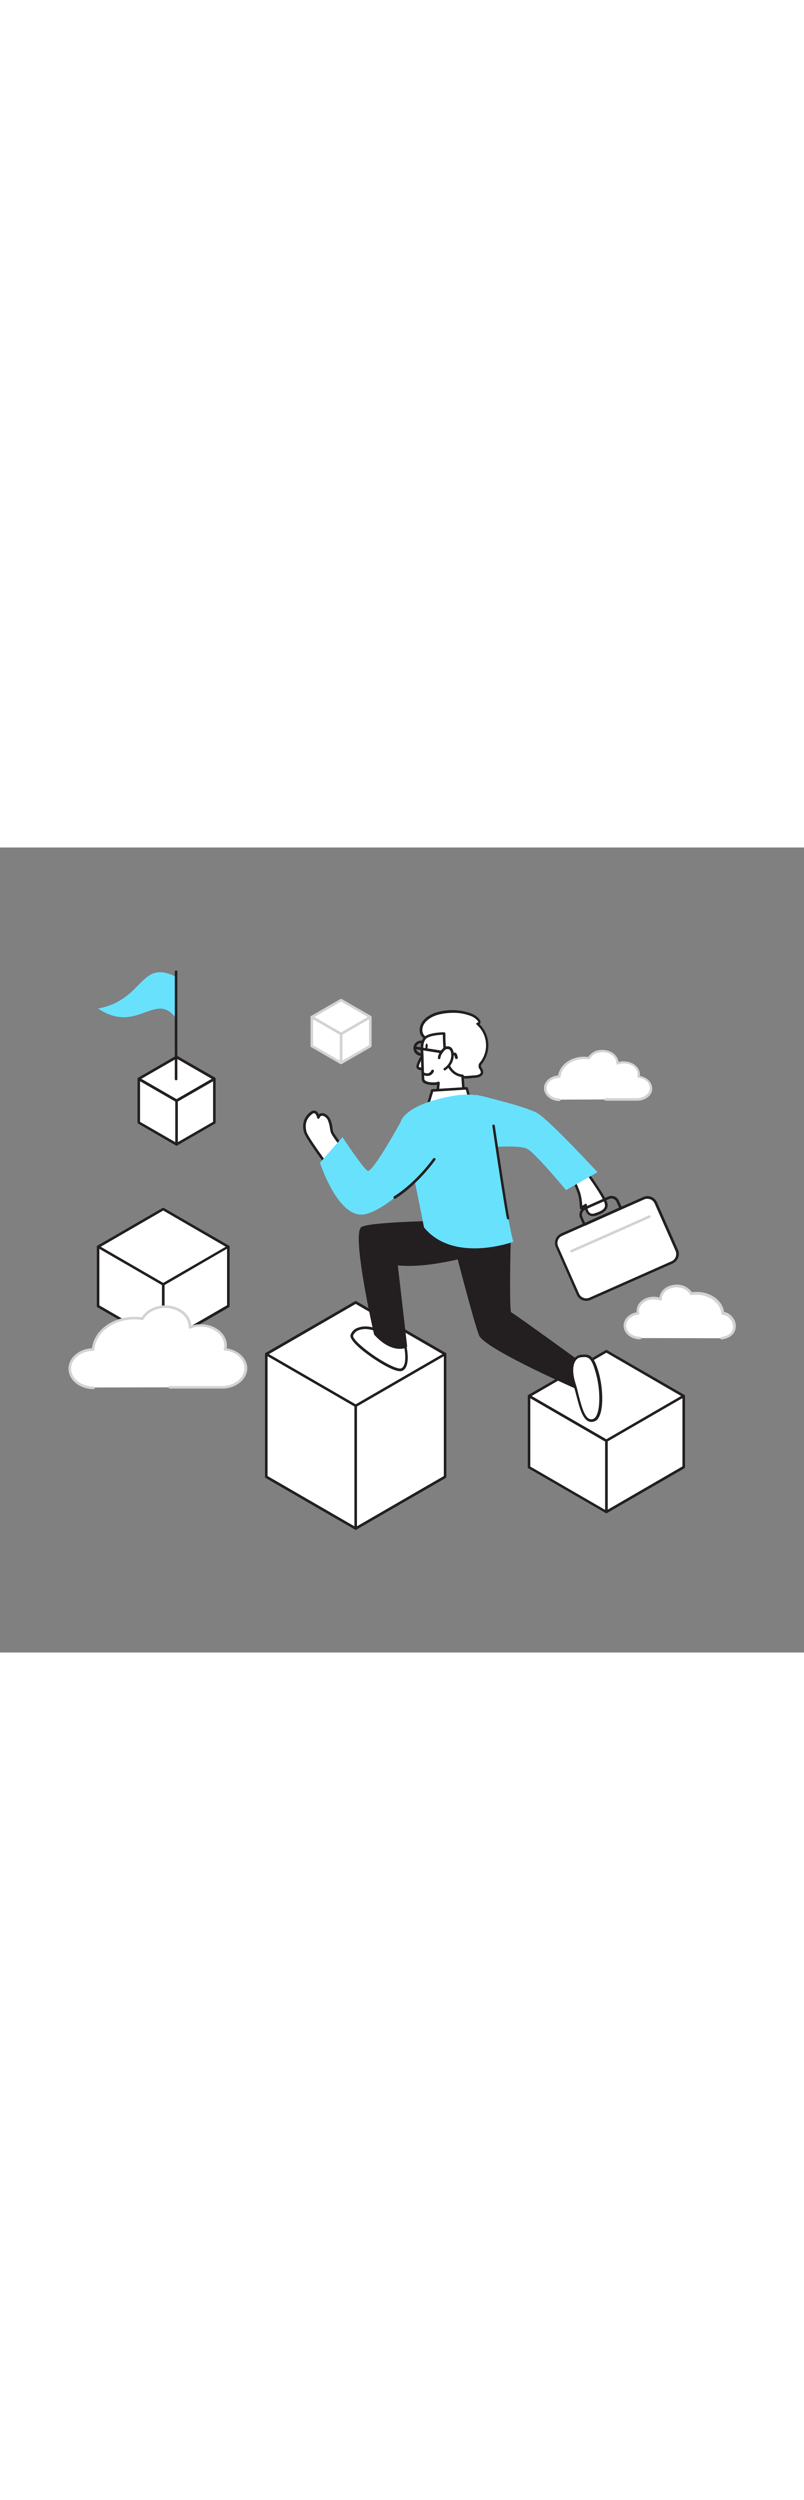 <svg version="1.1" id="Layer_1" xmlns="http://www.w3.org/2000/svg" xmlns:xlink="http://www.w3.org/1999/xlink" x="0px" y="0px" viewBox="0 0 500 500" style="width: 161px;" xml:space="preserve" data-imageid="career-3-92" imageName="Career 3" class="illustrations_image">
<rect x="0" y="0" width="500" height="500" fill="#808080" stroke="none"/>
<style type="text/css">
	.st0_career-3-92{fill:#FFFFFF;}
	.st1_career-3-92{fill:#D1D3D4;}
	.st2_career-3-92{fill:#231F20;}
	.st3_career-3-92{fill:#68E1FD;}
</style>
<g id="Cloud_BG_career-3-92">
	<path class="st0_career-3-92" d="M376.6,156.5h19.5c4.9,0,8.8-3.2,8.8-7.2c0-3.7-3.4-6.7-7.8-7.1c0.1-0.5,0.2-1,0.2-1.5c0-4.2-4.1-7.5-9.3-7.5&#10;&#9;&#9;c-1.4,0-2.7,0.3-4,0.8c0-0.1,0-0.2,0-0.3c0-4.1-4.2-7.5-9.3-7.5c-3.8,0-7.1,1.9-8.5,4.5c-1-0.2-2-0.3-3.1-0.2&#10;&#9;&#9;c-8.2,0-14.9,5.2-15.4,11.7c-4.8,0.1-8.7,3.2-8.7,7.2s4,7.2,8.8,7.2"/>
	<path class="st1_career-3-92" d="M396.1,157.3h-19.5c-0.4,0-0.8-0.4-0.8-0.8s0.4-0.8,0.8-0.8l0,0h19.5c4.4,0,8-2.9,8-6.4c0-3.2-3-5.9-7-6.3&#10;&#9;&#9;c-0.2,0-0.4-0.2-0.6-0.3c-0.1-0.2-0.2-0.4-0.1-0.6c0.1-0.4,0.1-0.8,0.1-1.3c0-3.7-3.8-6.7-8.5-6.7c-1.3,0-2.5,0.2-3.7,0.7&#10;&#9;&#9;c-0.2,0.1-0.5,0.1-0.8-0.1c-0.2-0.2-0.3-0.4-0.3-0.7l0.7-0.2l0,0h-0.7c0-3.7-3.8-6.7-8.5-6.7c-3.4,0-6.5,1.6-7.8,4.1&#10;&#9;&#9;c-0.2,0.3-0.5,0.5-0.8,0.4c-1-0.2-2-0.2-2.9-0.2c-7.7,0-14.1,4.8-14.6,11c0,0.4-0.4,0.7-0.8,0.7c-4.4,0-7.9,2.9-7.9,6.4&#10;&#9;&#9;s3.6,6.4,8,6.4c0.4,0,0.8,0.4,0.8,0.8s-0.4,0.8-0.8,0.8c-5.3,0-9.6-3.6-9.6-8c0-4.1,3.9-7.6,8.8-7.9c1-6.6,7.9-11.7,16.1-11.7&#10;&#9;&#9;c0.9,0,1.8,0.1,2.6,0.2c2-2.9,5.4-4.6,8.9-4.4c5.2,0,9.5,3.3,10,7.5c1.1-0.3,2.1-0.5,3.2-0.4c5.5,0,10.1,3.7,10.1,8.3&#10;&#9;&#9;c0,0.3,0,0.5,0,0.8c4.4,0.8,7.6,4,7.6,7.8C405.8,153.8,401.5,157.3,396.1,157.3z"/>
	<path class="st0_career-3-92" d="M448.8,304.8c12.8-1.9,7.6-15.3,0.6-15.3c-0.5-7-7.7-12.5-16.4-12.5c-1.1,0-2.2,0.1-3.3,0.3&#10;&#9;&#9;c-1.5-2.8-5-4.8-9.1-4.8c-5.5,0-9.9,3.6-9.9,8c0,0.1,0,0.2,0,0.3c-1.4-0.5-2.8-0.8-4.3-0.8c-5.5,0-9.9,3.6-9.9,8&#10;&#9;&#9;c0,0.5,0.1,1,0.2,1.5c-4.7,0.5-8.3,3.7-8.3,7.6c0,4.2,4.2,7.6,9.4,7.6"/>
	<path class="st1_career-3-92" d="M448.8,305.6c-0.4,0-0.8-0.4-0.8-0.8c0-0.4,0.3-0.7,0.7-0.8c4.8-0.7,7.4-3.2,7.1-6.8s-3.3-6.9-6.4-6.9&#10;&#9;&#9;c-0.4,0-0.8-0.3-0.8-0.7c-0.5-6.6-7.4-11.8-15.6-11.8c-1.1,0-2.1,0.1-3.1,0.2c-0.3,0.1-0.7-0.1-0.8-0.4c-1.4-2.7-4.7-4.4-8.4-4.4&#10;&#9;&#9;c-5,0-9.1,3.2-9.1,7.2c0,0,0,0.2,0,0.2c0,0.3-0.1,0.5-0.3,0.7c-0.2,0.2-0.5,0.2-0.8,0.1c-1.3-0.5-2.6-0.7-4-0.7&#10;&#9;&#9;c-5,0-9.1,3.2-9.1,7.2c0,0.5,0.1,0.9,0.2,1.4c0.1,0.2,0,0.5-0.1,0.6c-0.1,0.2-0.3,0.3-0.6,0.3c-4.3,0.4-7.5,3.4-7.5,6.8&#10;&#9;&#9;c0,3.8,3.9,6.9,8.6,6.9c0.4,0,0.8,0.4,0.8,0.8c0,0.4-0.4,0.8-0.8,0.8c-5.6,0-10.2-3.8-10.2-8.5c0-4,3.4-7.5,8.1-8.3&#10;&#9;&#9;c0-0.3-0.1-0.6,0-0.9c0-4.9,4.8-8.8,10.7-8.8c1.2,0,2.4,0.2,3.5,0.5c0.5-4.5,5.1-8,10.7-8c3.8-0.1,7.3,1.7,9.5,4.7&#10;&#9;&#9;c0.9-0.1,1.9-0.2,2.9-0.2c8.8,0,16.2,5.5,17.1,12.5c3.7,0.5,7,4.2,7.3,8.3C457.7,301.6,454.6,304.7,448.8,305.6L448.8,305.6z"/>
</g>
<g id="Box_2_career-3-92">
	<polygon class="st0_career-3-92" points="221.2,346.8 165.6,314.7 221.2,282.6 276.8,314.7 &#9;"/>
	<path class="st2_career-3-92" d="M221.2,347.5c-0.1,0-0.3,0-0.4-0.1l-55.6-32.1c-0.4-0.2-0.5-0.7-0.3-1.1c0.1-0.1,0.2-0.2,0.3-0.3l55.6-32.1&#10;&#9;&#9;c0.2-0.1,0.6-0.1,0.8,0l55.6,32.1c0.2,0.1,0.4,0.4,0.4,0.7c0,0.3-0.2,0.6-0.4,0.7l-55.6,32.1C221.5,347.5,221.3,347.6,221.2,347.5z&#10;&#9;&#9; M167.2,314.7l54,31.2l54-31.2l-54-31.2L167.2,314.7z"/>
	<polygon class="st0_career-3-92" points="276.8,390.9 221.2,423 221.2,346.8 276.8,314.7 &#9;"/>
	<path class="st2_career-3-92" d="M221.2,423.8c-0.1,0-0.3,0-0.4-0.1c-0.2-0.1-0.4-0.4-0.4-0.7v-76.2c0-0.3,0.2-0.5,0.4-0.7l55.6-32.1&#10;&#9;&#9;c0.2-0.1,0.6-0.1,0.8,0c0.2,0.1,0.4,0.4,0.4,0.7v76.2c0,0.3-0.2,0.5-0.4,0.7l-55.6,32.1C221.5,423.8,221.3,423.8,221.2,423.8z&#10;&#9;&#9; M222,347.2v74.4l54-31.2V316L222,347.2z M276.8,390.9L276.8,390.9z"/>
	<polygon class="st0_career-3-92" points="221.2,423 165.6,390.9 165.6,314.7 221.2,346.8 &#9;"/>
	<path class="st2_career-3-92" d="M221.2,423.8c-0.1,0-0.3,0-0.4-0.1l-55.6-32.1c-0.2-0.1-0.4-0.4-0.4-0.7v-76.2c0-0.3,0.2-0.6,0.4-0.7&#10;&#9;&#9;c0.2-0.1,0.6-0.1,0.8,0l55.6,32.1c0.2,0.1,0.4,0.4,0.4,0.7V423c0,0.3-0.2,0.6-0.4,0.7C221.5,423.8,221.3,423.8,221.2,423.8z&#10;&#9;&#9; M166.4,390.4l54,31.2v-74.4l-54-31.2V390.4z"/>
</g>
<g id="Box_1_career-3-92">
	<polygon class="st0_career-3-92" points="377.1,368.5 329,340.7 377.1,312.9 425.2,340.7 &#9;"/>
	<path class="st2_career-3-92" d="M377.1,369.3c-0.1,0-0.3,0-0.4-0.1l-48.1-27.8c-0.2-0.1-0.4-0.4-0.4-0.7c0-0.3,0.2-0.6,0.4-0.7l48.1-27.8&#10;&#9;&#9;c0.2-0.1,0.6-0.1,0.8,0l48.1,27.8c0.2,0.1,0.4,0.4,0.4,0.7c0,0.3-0.2,0.5-0.4,0.7l-48.1,27.8C377.4,369.2,377.2,369.3,377.1,369.3z&#10;&#9;&#9; M330.6,340.7l46.5,26.9l46.5-26.9l-46.5-26.9L330.6,340.7z"/>
	<polygon class="st0_career-3-92" points="425.2,384.9 377.1,412.7 377.1,368.5 425.2,340.7 &#9;"/>
	<path class="st2_career-3-92" d="M377.1,413.5c-0.1,0-0.3,0-0.4-0.1c-0.2-0.1-0.4-0.4-0.4-0.7v-44.2c0-0.3,0.2-0.5,0.4-0.7l48.1-27.8&#10;&#9;&#9;c0.4-0.2,0.9-0.1,1.1,0.3c0.1,0.1,0.1,0.3,0.1,0.4v44.2c0,0.3-0.2,0.6-0.4,0.7l-48.1,27.8C377.4,413.4,377.2,413.5,377.1,413.5z&#10;&#9;&#9; M377.9,368.9v42.4l46.5-26.9v-42.4L377.9,368.9z M425.2,384.9L425.2,384.9z"/>
	<polygon class="st0_career-3-92" points="377.1,412.7 329,384.9 329,340.7 377.1,368.5 &#9;"/>
	<path class="st2_career-3-92" d="M377.1,413.5c-0.1,0-0.3,0-0.4-0.1l-48.1-27.8c-0.2-0.1-0.4-0.4-0.4-0.7v-44.2c0-0.4,0.4-0.8,0.8-0.8&#10;&#9;&#9;c0.1,0,0.3,0,0.4,0.1l48.1,27.8c0.2,0.1,0.4,0.4,0.4,0.7v44.2c0,0.3-0.2,0.6-0.4,0.7C377.4,413.4,377.2,413.5,377.1,413.5z&#10;&#9;&#9; M329.8,384.5l46.5,26.9v-42.4l-46.5-26.9V384.5z"/>
</g>
<g id="Box_3_career-3-92">
	<polygon class="st0_career-3-92" points="101.5,271.4 61,248 101.5,224.6 142,248 &#9;"/>
	<path class="st2_career-3-92" d="M101.5,272.2c-0.1,0-0.3,0-0.4-0.1l-40.5-23.4c-0.2-0.1-0.4-0.4-0.4-0.7c0-0.3,0.2-0.5,0.4-0.7l40.5-23.4&#10;&#9;&#9;c0.2-0.1,0.6-0.1,0.8,0l40.5,23.4c0.4,0.2,0.5,0.7,0.3,1.1c-0.1,0.1-0.2,0.2-0.3,0.3l-40.5,23.4&#10;&#9;&#9;C101.8,272.1,101.6,272.2,101.5,272.2z M62.6,248l38.9,22.5l38.9-22.5l-38.9-22.5L62.6,248z"/>
	<polygon class="st0_career-3-92" points="142,284.9 101.5,308.3 101.5,271.4 142,248 &#9;"/>
	<path class="st2_career-3-92" d="M101.5,309.1c-0.4,0-0.8-0.4-0.8-0.8v-36.9c0-0.3,0.2-0.6,0.4-0.7l40.5-23.4c0.4-0.2,0.9-0.1,1.1,0.3&#10;&#9;&#9;c0.1,0.1,0.1,0.3,0.1,0.4v36.9c0,0.3-0.2,0.6-0.4,0.7L101.9,309C101.8,309.1,101.6,309.1,101.5,309.1z M102.3,271.8v35l38.9-22.5&#10;&#9;&#9;v-35.1L102.3,271.8z M142,284.8L142,284.8z"/>
	<polygon class="st0_career-3-92" points="101.5,308.3 61,284.9 61,248 101.5,271.4 &#9;"/>
	<path class="st2_career-3-92" d="M101.5,309.1c-0.1,0-0.3,0-0.4-0.1l-40.5-23.4c-0.2-0.1-0.4-0.4-0.4-0.7V248c0-0.3,0.2-0.6,0.4-0.7&#10;&#9;&#9;c0.2-0.1,0.6-0.1,0.8,0l40.5,23.4c0.2,0.1,0.4,0.4,0.4,0.7v36.9C102.3,308.7,101.9,309.1,101.5,309.1L101.5,309.1z M61.8,284.4&#10;&#9;&#9;l38.9,22.5v-35.1l-38.9-22.5V284.4z"/>
</g>
<g id="Cloud_career-3-92">
	<path class="st0_career-3-92" d="M105.6,335.3h32.5c8.1,0,14.7-5.3,14.7-11.9c0-6.1-5.6-11.1-12.9-11.8c0.2-0.8,0.3-1.6,0.3-2.4&#10;&#9;&#9;c0-6.9-6.9-12.5-15.4-12.5c-2.3,0-4.5,0.4-6.7,1.2c0-0.1,0-0.3,0-0.4c0-6.9-6.9-12.5-15.4-12.5c-6.3,0-11.8,3.1-14.2,7.5&#10;&#9;&#9;c-1.7-0.3-3.4-0.4-5.1-0.4c-13.6,0-24.8,8.6-25.6,19.5c-8,0.1-14.5,5.4-14.5,11.9s6.6,11.9,14.7,11.9"/>
	<path class="st1_career-3-92" d="M138.1,336.1h-32.5c-0.4,0-0.8-0.4-0.8-0.8c0-0.4,0.4-0.8,0.8-0.8l0,0h32.5c7.7,0,13.9-5,13.9-11.1&#10;&#9;&#9;c0-5.6-5.2-10.4-12.2-11c-0.2,0-0.4-0.1-0.6-0.3c-0.1-0.2-0.2-0.4-0.1-0.6c0.2-0.7,0.3-1.5,0.3-2.2c0-6.5-6.6-11.7-14.6-11.7&#10;&#9;&#9;c-2.2,0-4.3,0.4-6.4,1.2c-0.4,0.2-0.9,0-1-0.4c0-0.1-0.1-0.2-0.1-0.3v-0.4c0-6.5-6.6-11.7-14.6-11.7c-5.8,0-11.1,2.8-13.4,7.1&#10;&#9;&#9;c-0.2,0.3-0.5,0.5-0.8,0.4c-1.7-0.3-3.3-0.4-5-0.4c-13.1,0-24,8.2-24.8,18.8c0,0.4-0.4,0.7-0.8,0.7c-7.6,0.1-13.7,5.1-13.7,11.1&#10;&#9;&#9;s6.3,11.1,13.9,11.1c0.4,0,0.8,0.4,0.8,0.8c0,0.4-0.4,0.8-0.8,0.8c-8.6,0-15.5-5.7-15.5-12.7c0-6.7,6.5-12.3,14.6-12.7&#10;&#9;&#9;c1.3-11,12.7-19.5,26.3-19.5c1.6,0,3.1,0.1,4.7,0.3c2.7-4.5,8.4-7.4,14.6-7.4c8.7,0,15.8,5.6,16.2,12.6c1.9-0.6,3.9-0.9,5.9-0.9&#10;&#9;&#9;c8.9,0,16.2,6,16.2,13.3c0,0.6,0,1.2-0.1,1.7c7.3,1.1,12.8,6.3,12.8,12.5C153.6,330.4,146.7,336.1,138.1,336.1z"/>
</g>
<g id="Box_4_career-3-92">
	<polygon class="st0_career-3-92" points="109.8,157.3 133.3,143.7 109.8,130.2 86.3,143.7 &#9;"/>
	<path class="st2_career-3-92" d="M109.8,158.1c-0.1,0-0.3,0-0.4-0.1l-23.5-13.6c-0.4-0.2-0.5-0.7-0.3-1.1c0.1-0.1,0.2-0.2,0.3-0.3l23.5-13.6&#10;&#9;&#9;c0.2-0.1,0.6-0.1,0.8,0l23.5,13.5c0.4,0.2,0.5,0.7,0.3,1.1c-0.1,0.1-0.2,0.2-0.3,0.3L110.2,158C110.1,158.1,110,158.1,109.8,158.1z&#10;&#9;&#9; M87.9,143.7l21.9,12.6l21.9-12.6l-21.9-12.6L87.9,143.7z"/>
	<polygon class="st0_career-3-92" points="86.3,170.9 109.8,184.4 109.8,157.3 86.3,143.7 &#9;"/>
	<path class="st2_career-3-92" d="M109.8,185.2c-0.1,0-0.3,0-0.4-0.1l-23.5-13.6c-0.2-0.1-0.4-0.4-0.4-0.7v-27.1c0-0.3,0.2-0.6,0.4-0.7&#10;&#9;&#9;c0.2-0.1,0.6-0.1,0.8,0l23.5,13.6c0.2,0.1,0.4,0.4,0.4,0.7v27.1c0,0.3-0.2,0.5-0.4,0.7C110.1,185.2,110,185.2,109.8,185.2z&#10;&#9;&#9; M87.1,170.4L109,183v-25.2l-21.9-12.6V170.4z"/>
	<polygon class="st0_career-3-92" points="109.8,184.4 133.3,170.9 133.3,143.7 109.8,157.3 &#9;"/>
	<path class="st2_career-3-92" d="M109.8,185.2c-0.1,0-0.3,0-0.4-0.1c-0.2-0.1-0.4-0.4-0.4-0.7v-27.1c0-0.3,0.2-0.6,0.4-0.7l23.5-13.6&#10;&#9;&#9;c0.2-0.1,0.6-0.1,0.8,0c0.2,0.1,0.4,0.4,0.4,0.7v27.1c0,0.3-0.2,0.6-0.4,0.7l-23.5,13.6C110.1,185.2,110,185.2,109.8,185.2z&#10;&#9;&#9; M110.6,157.8V183l21.9-12.6v-25.2L110.6,157.8z"/>
</g>
<g id="Flag_career-3-92">
	<path class="st3_career-3-92 targetColor" d="M61,100c24.3,16.5,36-11.7,48.6,6.4v-26C87,68.8,89.7,94.8,61,100z" style="fill: rgb(104, 225, 253);"/>
	<path class="st2_career-3-92" d="M109.5,144.6c-0.5,0-0.8-0.4-0.8-0.8l0,0V77.1c0.1-0.5,0.5-0.8,0.9-0.7c0.4,0,0.7,0.3,0.7,0.7v66.7&#10;&#9;&#9;C110.4,144.2,110,144.6,109.5,144.6z"/>
</g>
<g id="Box_5_career-3-92">
	<polygon class="st0_career-3-92" points="212.1,115.8 193.9,105.3 212.1,94.8 230.3,105.3 &#9;"/>
	<path class="st1_career-3-92" d="M212.1,116.7c-0.1,0-0.3,0-0.4-0.1L193.5,106c-0.2-0.1-0.4-0.4-0.4-0.7c0-0.3,0.2-0.6,0.4-0.7l18.2-10.5&#10;&#9;&#9;c0.2-0.1,0.6-0.1,0.8,0l18.2,10.5c0.2,0.1,0.4,0.4,0.4,0.7c0,0.3-0.2,0.5-0.4,0.7l-18.2,10.5C212.4,116.6,212.2,116.6,212.1,116.7z&#10;&#9;&#9; M195.5,105.3l16.6,9.6l16.6-9.6l-16.6-9.6L195.5,105.3z"/>
	<polygon class="st0_career-3-92" points="230.3,123.3 212.1,133.8 212.1,115.8 230.3,105.3 &#9;"/>
	<path class="st1_career-3-92" d="M212.1,134.6c-0.1,0-0.3,0-0.4-0.1c-0.2-0.1-0.4-0.4-0.4-0.7v-18c0-0.3,0.2-0.6,0.4-0.7l18.2-10.5&#10;&#9;&#9;c0.2-0.1,0.6-0.1,0.8,0c0.2,0.1,0.4,0.4,0.4,0.7v18c0,0.3-0.2,0.5-0.4,0.7l-18.2,10.5C212.4,134.6,212.2,134.6,212.1,134.6z&#10;&#9;&#9; M212.9,116.3v16.1l16.6-9.6v-16.1L212.9,116.3z M230.3,123.3L230.3,123.3z"/>
	<polygon class="st0_career-3-92" points="212.1,133.8 193.9,123.3 193.9,105.3 212.1,115.8 &#9;"/>
	<path class="st1_career-3-92" d="M212.1,134.6c-0.1,0-0.3,0-0.4-0.1L193.5,124c-0.2-0.1-0.4-0.4-0.4-0.7v-18c0-0.4,0.4-0.8,0.8-0.8&#10;&#9;&#9;c0.1,0,0.3,0,0.4,0.1l18.2,10.5c0.2,0.1,0.4,0.4,0.4,0.7v18c0,0.3-0.2,0.5-0.4,0.7C212.4,134.6,212.2,134.6,212.1,134.6z&#10;&#9;&#9; M194.7,122.8l16.6,9.6v-16.1l-16.6-9.6V122.8z"/>
</g>
<g id="Character_career-3-92">
	<path class="st2_career-3-92" d="M261.9,129.4h-0.2c-1.3,0-2.4-0.6-3.3-1.5c-0.9-0.9-1.3-2.1-1.3-3.4c0-1.3,0.6-2.4,1.5-3.3&#10;&#9;&#9;c0.9-0.9,2.1-1.3,3.4-1.3c1.3,0,2.4,0.6,3.3,1.5c0.9,0.9,1.3,2.1,1.3,3.4C266.6,127.4,264.5,129.4,261.9,129.4z M261.9,121.5&#10;&#9;&#9;c-1.7,0-3.1,1.3-3.1,3l0,0c-0.1,1.7,1.3,3.2,3,3.2c1.7,0.1,3.2-1.3,3.2-3c0.1-1.7-1.3-3.2-3-3.2H261.9z M258,124.5L258,124.5z"/>
	<path class="st0_career-3-92" d="M289.6,142.7c1.8,0,3.5-0.3,5.6-0.4c1.9-0.1,4.4-0.7,4.5-2.6c0.1-1.6-1.8-3-1.4-4.6c0.2-0.4,0.4-0.8,0.7-1.1&#10;&#9;&#9;c5.9-7.4,5-18.2-2.2-24.4c0.5,0.1,1.1-0.2,1.2-0.8c0,0,0-0.1,0-0.1c0-0.6-0.2-1.1-0.6-1.6c-1.4-1.6-3.2-2.8-5.2-3.4&#10;&#9;&#9;c-6.4-2.2-13.3-2.4-19.9-0.7c-5,1.3-11.1,5-10.6,11c0.2,2.2,1.8,4.3,3.9,4.5c0.9,6.4,4.1,10.9,8.2,15.7c2.7,3.3,6.2,5.8,10.2,7.4&#10;&#9;&#9;C285.8,142.3,287.7,142.7,289.6,142.7z"/>
	<path class="st2_career-3-92" d="M289.4,143.5c-1.9,0-3.8-0.3-5.6-1c-4.1-1.6-7.7-4.3-10.5-7.7c-3.6-4.2-7.2-8.9-8.3-15.6&#10;&#9;&#9;c-2.3-0.7-3.9-2.8-4-5.1c-0.5-6.1,5.3-10.4,11.2-11.9c6.7-1.8,13.8-1.6,20.3,0.7c2.2,0.7,4.1,1.9,5.6,3.7c0.5,0.6,0.8,1.4,0.7,2.1&#10;&#9;&#9;c-0.1,0.4-0.2,0.8-0.5,1.1c6.7,6.7,7.2,17.3,1.4,24.6c-0.2,0.3-0.4,0.5-0.6,0.9c-0.2,0.5,0.2,1.1,0.6,1.8c0.5,0.8,0.8,1.7,0.8,2.6&#10;&#9;&#9;c-0.1,2-2.1,3.2-5.3,3.4c-0.9,0-1.7,0.1-2.4,0.2c-1.1,0.1-2.1,0.2-3.2,0.2L289.4,143.5L289.4,143.5z M289.6,142.7L289.6,142.7z&#10;&#9;&#9; M281.6,102.7c-3,0-6,0.4-8.9,1.1c-3.9,1-10.5,4.3-10,10.2c0.1,1.7,1.4,3.6,3.2,3.8c0.4,0,0.7,0.3,0.7,0.7c0.8,5.9,3.5,10.1,8,15.3&#10;&#9;&#9;c2.6,3.2,6,5.7,9.9,7.2c1.6,0.6,3.3,1,5.1,0.9h0.1c1,0,2-0.1,3.1-0.2c0.8-0.1,1.6-0.1,2.5-0.2c0.6,0,3.6-0.3,3.7-1.9&#10;&#9;&#9;c-0.1-0.6-0.3-1.2-0.6-1.7c-1.1-1.3-1.1-3.2,0.1-4.4c5.7-7.1,4.8-17.4-2-23.4c-0.3-0.3-0.4-0.8-0.1-1.1c0.2-0.3,0.6-0.4,0.9-0.2&#10;&#9;&#9;c0,0,0.1-0.1,0.1-0.2c0-0.4-0.1-0.7-0.4-1c-1.3-1.5-3-2.6-4.9-3.2C288.7,103.2,285.1,102.6,281.6,102.7L281.6,102.7z"/>
	<path class="st0_career-3-92" d="M263.7,127.8c0,0-4.8,7.4-3.8,8.9s4.4,0.5,4.4,0.5"/>
	<path class="st2_career-3-92" d="M262,138.3c-1.1,0.1-2.1-0.3-2.8-1.2c-1.1-1.7,1.9-6.9,3.8-9.8c0.2-0.4,0.7-0.5,1.1-0.2&#10;&#9;&#9;c0.4,0.2,0.5,0.7,0.2,1.1l0,0c-2.3,3.5-4.1,7.3-3.8,8c0.5,0.7,2.6,0.4,3.5,0.1c0.4-0.1,0.9,0.2,1,0.6c0.1,0.4-0.1,0.8-0.5,0.9&#10;&#9;&#9;C263.7,138.1,262.8,138.3,262,138.3z"/>
	<path class="st0_career-3-92" d="M264.7,118c-3.1,2.5-2.2,7.9-2.1,11.4c0.1,4.9,0.2,9.8,0.5,14.6c0.2,3.1,8.2,3.1,9.6,2.2l-1.2,12.2l16.8-6.4&#10;&#9;&#9;l-0.7-10.1c0,0-5.5,0.1-8.6-6.2s-2.8-20-2.8-20S267.7,115.6,264.7,118z"/>
	<path class="st2_career-3-92" d="M271.5,159.3c-0.2,0-0.3-0.1-0.5-0.2c-0.2-0.2-0.3-0.4-0.3-0.7l1.1-11c-2.5,0.4-5.2,0.2-7.6-0.8&#10;&#9;&#9;c-1.1-0.4-1.8-1.4-1.9-2.5c-0.3-4.9-0.5-9.8-0.5-14.7c0-0.6,0-1.2-0.1-1.9c-0.2-3.4-0.4-7.7,2.5-10.1l0,0c3.2-2.6,11.7-2.7,12-2.6&#10;&#9;&#9;c0.2,0,0.4,0.1,0.6,0.2c0.2,0.2,0.2,0.4,0.2,0.6c0,0.1-0.3,13.6,2.7,19.6c2.9,5.8,7.8,5.8,7.9,5.8l0,0c0.4,0,0.8,0.3,0.8,0.7&#10;&#9;&#9;l0.7,10.1c0,0.3-0.2,0.7-0.5,0.8l-16.8,6.5C271.7,159.3,271.6,159.3,271.5,159.3z M272.7,145.4c0.1,0,0.3,0,0.4,0.1&#10;&#9;&#9;c0.3,0.2,0.4,0.5,0.4,0.8l-1.1,10.9l15.1-5.9l-0.6-8.8c-1.7-0.2-5.9-1.3-8.6-6.6c-2.8-5.6-2.9-16.4-2.9-19.6&#10;&#9;&#9;c-2.7,0.1-8.1,0.6-10.2,2.3l0,0c-2.2,1.9-2.1,5.7-1.9,8.8c0,0.7,0.1,1.3,0.1,1.9c0.1,4.9,0.2,9.8,0.5,14.6c0,0.4,0.4,0.8,1,1.2&#10;&#9;&#9;c2.3,1.1,6.6,0.9,7.4,0.4C272.4,145.5,272.6,145.4,272.7,145.4z"/>
	<path class="st0_career-3-92" d="M263.2,140.4c0,0,3.8,2.3,5.8-1.6"/>
	<path class="st2_career-3-92" d="M265.7,141.9c-1,0-2-0.3-2.9-0.8c-0.4-0.2-0.5-0.7-0.3-1.1c0,0,0,0,0,0c0.2-0.4,0.7-0.5,1.1-0.3&#10;&#9;&#9;c0.8,0.5,1.8,0.7,2.8,0.5c0.8-0.3,1.5-0.9,1.9-1.8c0.2-0.4,0.7-0.6,1.1-0.3c0.4,0.2,0.6,0.7,0.4,1.1c-0.5,1.2-1.6,2.2-2.9,2.6&#10;&#9;&#9;C266.5,141.8,266.1,141.9,265.7,141.9z"/>
	<path class="st2_career-3-92" d="M283.8,131.4c-0.4,0-0.7-0.3-0.8-0.6c-0.1-0.6-0.3-1.1-0.5-1.7c-2.7-0.4-22.2-3.5-24.5-3.9&#10;&#9;&#9;c-0.4-0.1-0.7-0.5-0.6-0.9c0.1-0.4,0.5-0.7,0.9-0.7c8.4,1.3,24.3,3.8,24.8,3.9c0.4,0,1,0.1,1.6,2.8c0.1,0.4-0.1,0.9-0.5,1&#10;&#9;&#9;c0,0,0,0-0.1,0C283.9,131.5,283.8,131.5,283.8,131.4z M282.8,129.2L282.8,129.2z M282.8,129.2L282.8,129.2z"/>
	<path class="st0_career-3-92" d="M273.1,130.9c0.1-1.2,0.6-2.4,1.4-3.4c0.5-0.8,1.1-1.6,1.8-2.2c0.7-0.6,1.7-0.9,2.6-0.8&#10;&#9;&#9;c0.8,0.2,1.5,0.8,1.9,1.5c0.4,0.7,0.6,1.6,0.6,2.4c0.2,3.7-1.6,7.3-4.8,9.3l0.3-0.3"/>
	<path class="st2_career-3-92" d="M276.6,138.5c-0.4,0-0.8-0.4-0.8-0.8c0-0.2,0.1-0.4,0.2-0.5l0.3-0.3c0.1-0.1,0.3-0.2,0.5-0.3&#10;&#9;&#9;c2.5-1.9,4-5,3.8-8.2c0-0.7-0.2-1.4-0.5-2.1c-0.3-0.6-0.8-1-1.4-1.1c-0.7-0.1-1.4,0.1-2,0.6c-0.6,0.6-1.2,1.3-1.6,2&#10;&#9;&#9;c-0.7,0.8-1.1,1.9-1.2,2.9c0,0.4-0.4,0.8-0.8,0.8l0,0c-0.4,0-0.8-0.4-0.8-0.8c0.1-1.4,0.6-2.7,1.5-3.8c0.5-0.9,1.2-1.7,1.9-2.4&#10;&#9;&#9;c0.9-0.8,2.1-1.2,3.3-1c1.1,0.2,2,0.9,2.5,1.9c0.4,0.9,0.7,1.8,0.7,2.8c0.2,4.1-1.8,7.9-5.2,10.1&#10;&#9;&#9;C276.9,138.5,276.7,138.5,276.6,138.5z"/>
	
		<ellipse transform="matrix(4.993762e-02 -0.999 0.999 4.993762e-02 128.565 382.41)" class="st2_career-3-92" cx="265.3" cy="123.6" rx="1.8" ry="0.7"/>
	<path class="st0_career-3-92" d="M291.8,155l-1.5-5.4l-21.5,1.3l-2.3,8C275.1,160.3,283.9,158.9,291.8,155z"/>
	<path class="st2_career-3-92" d="M272.5,160.2c-2.1,0-4.2-0.2-6.2-0.5c-0.2,0-0.4-0.2-0.5-0.4c-0.1-0.2-0.1-0.4-0.1-0.6l2.3-8&#10;&#9;&#9;c0.1-0.3,0.4-0.6,0.7-0.6l21.5-1.3c0.4,0,0.7,0.2,0.8,0.6l1.5,5.4c0.1,0.4-0.1,0.8-0.4,0.9C286,158.7,279.3,160.2,272.5,160.2z&#10;&#9;&#9; M267.4,158.3c8,1,16.1-0.3,23.4-3.8l-1.1-4.1l-20.3,1.3L267.4,158.3z"/>
	<path class="st0_career-3-92" d="M213.5,186.9c0,0-6.6-8.5-7.2-10.3s-0.6-5.4-2-7.9s-4.9-4.6-6.5-1.1c0,0-1-5.7-4.8-2.4s-4.5,7.1-3.4,11.4&#10;&#9;&#9;s17.8,26.1,17.8,26.1"/>
	<path class="st2_career-3-92" d="M207.5,203.5c-0.2,0-0.5-0.1-0.6-0.3c-0.7-0.9-16.8-22-17.9-26.4c-1.3-5-0.1-9,3.6-12.2&#10;&#9;&#9;c1.2-1.1,2.4-1.4,3.5-1.1c1,0.4,1.8,1.3,2.1,2.3c0.5-0.5,1.3-0.8,2-0.8c2-0.1,4,1.6,5,3.4c0.9,1.8,1.4,3.8,1.6,5.9&#10;&#9;&#9;c0.1,0.7,0.2,1.5,0.4,2.2c0.4,1.2,4.5,6.8,7,10c0.3,0.3,0.2,0.9-0.1,1.1c-0.4,0.3-0.9,0.2-1.1-0.1c-1.1-1.4-6.8-8.7-7.3-10.6&#10;&#9;&#9;c-0.2-0.8-0.4-1.6-0.5-2.4c-0.2-1.8-0.7-3.6-1.4-5.3c-0.8-1.5-2.3-2.6-3.5-2.6c-0.7,0-1.2,0.5-1.6,1.4c-0.1,0.3-0.5,0.5-0.8,0.5&#10;&#9;&#9;c-0.3,0-0.6-0.3-0.7-0.6c-0.1-0.6-0.6-2.4-1.6-2.8c-0.6-0.2-1.4,0.3-1.9,0.8c-3.3,2.8-4.2,6.2-3.1,10.6c0.9,3.4,13,19.8,17.6,25.9&#10;&#9;&#9;c0.3,0.4,0.2,0.9-0.1,1.1C207.9,203.5,207.7,203.5,207.5,203.5z"/>
	<path class="st0_career-3-92" d="M357.1,207.6c0,0,1.9,4.2,3,7.3s1.2,9,1.2,9c0.8-0.9,2-1.1,2.9-1.9c0.1,1.3,0.4,2.6,0.9,3.8&#10;&#9;&#9;c0.5,1.2,1.6,2.1,2.9,2.4c0.7,0,1.4-0.1,2-0.3c2.4-0.7,6.4-2.1,6.9-4.9c0.1-1.1-0.1-2.2-0.6-3.2c-1.7-4.3-9.7-15.5-11-17.3"/>
	<path class="st2_career-3-92" d="M368.4,229H368c-1.6-0.3-2.9-1.3-3.6-2.8c-0.4-0.9-0.7-1.8-0.8-2.8l-0.3,0.2c-0.5,0.2-0.9,0.5-1.3,0.9&#10;&#9;&#9;c-0.2,0.2-0.6,0.3-0.9,0.2c-0.3-0.1-0.5-0.4-0.5-0.7c0-0.1-0.2-5.8-1.2-8.8s-2.9-7.2-2.9-7.2c-0.2-0.4-0.1-0.9,0.3-1.1&#10;&#9;&#9;c0.4-0.2,0.9-0.1,1.1,0.3c0,0,0,0.1,0,0.1c0.1,0.2,2,4.3,3,7.4c0.7,2.5,1.1,5.1,1.2,7.7l0.5-0.2c0.4-0.2,0.8-0.4,1.1-0.7&#10;&#9;&#9;c0.2-0.2,0.5-0.3,0.8-0.2c0.3,0.1,0.5,0.4,0.5,0.7c0.1,1.2,0.3,2.4,0.8,3.6c0.4,1,1.3,1.7,2.3,1.9c0.6,0,1.2-0.1,1.7-0.3&#10;&#9;&#9;c2.7-0.8,6-2.1,6.4-4.3c0.1-1-0.1-1.9-0.5-2.8c-1.6-3.9-8.5-13.9-10.9-17.1c-0.3-0.4-0.2-0.9,0.2-1.1c0,0,0,0,0,0&#10;&#9;&#9;c0.4-0.3,0.8-0.2,1.1,0.2c0,0,0,0,0,0c0.1,0.1,9.1,12.7,11.1,17.4c0.6,1.1,0.8,2.4,0.6,3.7c-0.7,3.5-5.5,4.9-7.5,5.6&#10;&#9;&#9;C369.7,228.9,369,229,368.4,229z"/>
	<path class="st0_career-3-92" d="M252.1,310c0,0,2.7,12.1-2.3,14.3s-32.5-16.6-31-21.3s10.2-7,18.6-1.4C242.1,304.7,247,307.5,252.1,310z"/>
	<path class="st2_career-3-92" d="M248.9,325.3c-5.6,0-19.3-9.1-25.6-14.7c-6-5.4-5.4-7.2-5.3-7.9c0.8-2.2,2.6-3.9,4.8-4.5&#10;&#9;&#9;c4.4-1.6,10.1-0.6,15,2.7c4.6,3.1,9.5,5.9,14.5,8.4c0.2,0.1,0.4,0.3,0.5,0.6c0.3,1.3,2.7,12.9-2.7,15.2&#10;&#9;&#9;C249.7,325.2,249.3,325.3,248.9,325.3z M227.3,299.1c-1.3,0-2.6,0.2-3.9,0.6c-1.7,0.5-3.2,1.8-3.8,3.5c-0.2,0.5,0.6,2.5,4.8,6.1&#10;&#9;&#9;c8.5,7.6,22.4,15.4,25.1,14.2c3.4-1.5,2.6-9.5,1.9-13c-5-2.5-9.8-5.2-14.4-8.3C234.2,300.3,230.8,299.2,227.3,299.1z"/>
	<path class="st2_career-3-92" d="M300.4,250.7c0,0-30.4,10.6-53.9,8.1l5.9,51.1c0,0-8.5,3.8-19-7.8c0,0-13.9-62.3-8.2-65.8s60.8-4,60.8-4&#10;&#9;&#9;L300.4,250.7z"/>
	<path class="st2_career-3-92" d="M248.7,311.4c-3.6,0-9.4-1.5-15.9-8.7c-0.1-0.1-0.2-0.2-0.2-0.4c-2.4-10.5-13.7-63.1-7.8-66.6&#10;&#9;&#9;s58.9-4.1,61.2-4.1c0.2,0,0.5,0.1,0.6,0.3l14.4,18.3c0.2,0.2,0.2,0.5,0.1,0.7c-0.1,0.2-0.3,0.4-0.5,0.5c-0.3,0.1-30,10.3-53.2,8.2&#10;&#9;&#9;l5.8,50.1c0,0.3-0.1,0.7-0.5,0.8C251.5,311.2,250.1,311.4,248.7,311.4z M234.1,301.8c8.5,9.4,15.4,8.2,17.4,7.6l-5.8-50.5&#10;&#9;&#9;c-0.1-0.4,0.2-0.8,0.7-0.9c0.1,0,0.1,0,0.2,0c20.6,2.2,46.9-5.9,52.4-7.7l-13.4-17.1c-15.5,0.1-55.5,1.1-60,3.9&#10;&#9;&#9;C222,239.2,228.4,276.1,234.1,301.8L234.1,301.8z"/>
	<path class="st2_career-3-92" d="M316.8,240.5c0,0-1.2,48,0.4,48.7s48.2,34.4,48.2,34.4l1.7,15.7c0,0-65.1-27.9-68.5-36.6s-16.5-59.6-16.5-59.6&#10;&#9;&#9;L316.8,240.5z"/>
	<path class="st2_career-3-92" d="M367.1,340.1c-0.1,0-0.2,0-0.3-0.1c-2.7-1.1-65.4-28.2-68.9-37c-3.4-8.6-16-57.6-16.5-59.7&#10;&#9;&#9;c-0.1-0.4,0.2-0.9,0.6-1c0,0,0.1,0,0.1,0l34.7-2.6c0.4,0,0.8,0.3,0.9,0.8c0,0,0,0,0,0.1c-0.5,17.3-0.8,45.3,0.1,48&#10;&#9;&#9;c3.9,2.3,43.5,31,48.1,34.4c0.2,0.1,0.3,0.3,0.3,0.5l1.7,15.7c0,0.3-0.1,0.6-0.3,0.7C367.4,340,367.3,340.1,367.1,340.1z&#10;&#9;&#9; M283.1,243.8c1.8,6.9,13.1,50.7,16.2,58.6c2.7,6.7,48,27.5,66.8,35.6l-1.5-13.9c-18.5-13.4-46.2-33.4-47.7-34.1&#10;&#9;&#9;c-0.6-0.2-2.1-0.9-0.9-48.6L283.1,243.8z M317.8,288.7L317.8,288.7z M317.5,288.4L317.5,288.4L317.5,288.4z"/>
	<path class="st3_career-3-92 targetColor" d="M249.2,170.4c0,0,1.8-10.6,32.4-16.1c8.3-1.5,16.5-0.8,22.2,1.2c1.1,4.7,11,73.3,15.4,89.4&#10;&#9;&#9;c0,0-37,13.6-55.5-8.9C263.7,236,251.9,175.4,249.2,170.4z" style="fill: rgb(104, 225, 253);"/>
	<path class="st0_career-3-92" d="M418,257.7l-51,22.6c-2.9,1.3-6.2,0-7.5-2.9l-13-29.4c-1.3-2.9,0-6.2,2.9-7.5l51-22.6c2.9-1.3,6.2,0,7.5,2.9&#10;&#9;&#9;l13,29.4C422.1,253.1,420.8,256.4,418,257.7z"/>
	<path class="st2_career-3-92" d="M364.6,281.6c-2.6,0-4.9-1.5-5.9-3.9l-13-29.4c-1.5-3.3,0-7.1,3.3-8.6l51-22.6c3.3-1.5,7.1,0,8.6,3.3l13,29.4&#10;&#9;&#9;c1.5,3.3,0,7.1-3.3,8.6c0,0,0,0,0,0l-51,22.6C366.5,281.4,365.6,281.6,364.6,281.6z M402.6,218.2c-0.7,0-1.4,0.1-2,0.4l-51,22.6&#10;&#9;&#9;c-2.5,1.1-3.6,4-2.5,6.5l13,29.4c1.1,2.5,4,3.6,6.5,2.5l0,0l51-22.6c2.5-1.1,3.6-4,2.5-6.5l-13-29.4&#10;&#9;&#9;C406.3,219.3,404.6,218.2,402.6,218.2L402.6,218.2z"/>
	<path class="st1_career-3-92" d="M355.3,251.5c-0.4-0.1-0.8-0.5-0.7-0.9c0-0.3,0.2-0.5,0.4-0.6l48.6-21.5c0.4-0.2,0.9,0,1,0.4c0,0,0,0,0,0&#10;&#9;&#9;c0.2,0.4,0,0.9-0.4,1.1c0,0,0,0,0,0l-48.6,21.5C355.5,251.5,355.4,251.5,355.3,251.5z"/>
	<path class="st2_career-3-92" d="M363.5,235c-0.1,0-0.2,0-0.3-0.1c-0.2-0.1-0.4-0.2-0.5-0.4l-1.9-4.4c-0.6-1.2-0.6-2.6-0.1-3.9&#10;&#9;&#9;c0.5-1.3,1.5-2.3,2.7-2.8l14.8-6.6c2.6-1.1,5.6,0,6.7,2.6c0,0,0,0,0,0l1.9,4.3c0.2,0.4,0,0.9-0.4,1.1c0,0,0,0,0,0L363.8,235&#10;&#9;&#9;C363.7,235,363.6,235,363.5,235z M380.3,218c-0.5,0-1,0.1-1.4,0.3l-14.9,6.6c-1.8,0.8-2.6,2.8-1.8,4.6c0,0,0,0,0,0l1.6,3.6&#10;&#9;&#9;l21.2-9.4l-1.6-3.6C382.9,218.9,381.6,218.1,380.3,218L380.3,218z"/>
	<path class="st3_career-3-92 targetColor" d="M296,153.6c0,0,30.9,7,38.5,11.6s37.1,36.5,37.1,36.5L352,212.8c0,0-18.5-22.3-23.9-25.5s-29.7-0.6-29.7-0.6&#10;&#9;&#9;L296,153.6z" style="fill: rgb(104, 225, 253);"/>
	<path class="st3_career-3-92 targetColor" d="M249.2,170.4c0,0-17.6,32.1-20.6,30.4S213,179.9,213,179.9l-14,15.9c0,0,11.5,36,28.4,31.9s42.7-34,42.7-34&#10;&#9;&#9;L249.2,170.4z" style="fill: rgb(104, 225, 253);"/>
	<path class="st2_career-3-92" d="M245.5,218.2c-0.3,0-0.5-0.1-0.7-0.4c-0.2-0.4-0.1-0.9,0.2-1.1c14-8.8,24.3-23.4,24.4-23.5&#10;&#9;&#9;c0.3-0.4,0.8-0.5,1.1-0.2c0.4,0.3,0.5,0.8,0.2,1.1c-0.1,0.1-10.5,15-24.8,24C245.8,218.2,245.7,218.2,245.5,218.2z"/>
	<path class="st2_career-3-92" d="M316,231c-0.4,0-0.7-0.3-0.8-0.6c-1.9-9.5-9-56.9-9-57.4c-0.1-0.4,0.2-0.9,0.6-0.9s0.9,0.2,0.9,0.6&#10;&#9;&#9;c0,0,0,0.1,0,0.1c0.1,0.5,7.1,47.9,9,57.3c0.1,0.4-0.2,0.9-0.6,0.9c0,0,0,0,0,0C316.2,231,316.1,231,316,231z"/>
	<path class="st0_career-3-92" d="M357.1,332.7c-3.5-11.4,0.3-16.7,4.4-16.9s6.7-0.9,9.9,10.3s3.6,28.9-2.9,29.8S360.6,344.1,357.1,332.7z"/>
	<path class="st2_career-3-92" d="M367.9,356.8c-5.2,0-7.2-7.7-9.5-16.5c-0.6-2.4-1.3-4.9-2-7.3c-2-6.5-1.9-12,0.4-15.2c1.1-1.6,2.8-2.6,4.7-2.8&#10;&#9;&#9;h0.5c4.5-0.3,7.2,0.1,10.3,10.9c2.7,9.4,3.3,23.1-0.1,28.4c-0.7,1.3-2,2.2-3.5,2.4C368.4,356.8,368.2,356.8,367.9,356.8z&#10;&#9;&#9; M363.4,316.5c-0.4,0-0.9,0-1.4,0.1h-0.5c-1.4,0.1-2.7,0.9-3.5,2.1c-1.1,1.6-2.7,5.6-0.2,13.8l0,0c0.8,2.4,1.4,4.9,2,7.4&#10;&#9;&#9;c2.2,8.5,4.2,15.9,8.5,15.2c1-0.2,1.8-0.8,2.3-1.7c3.1-4.9,2.5-18.2-0.1-27C368.1,317.6,366.2,316.5,363.4,316.5L363.4,316.5z"/>
</g>
</svg>